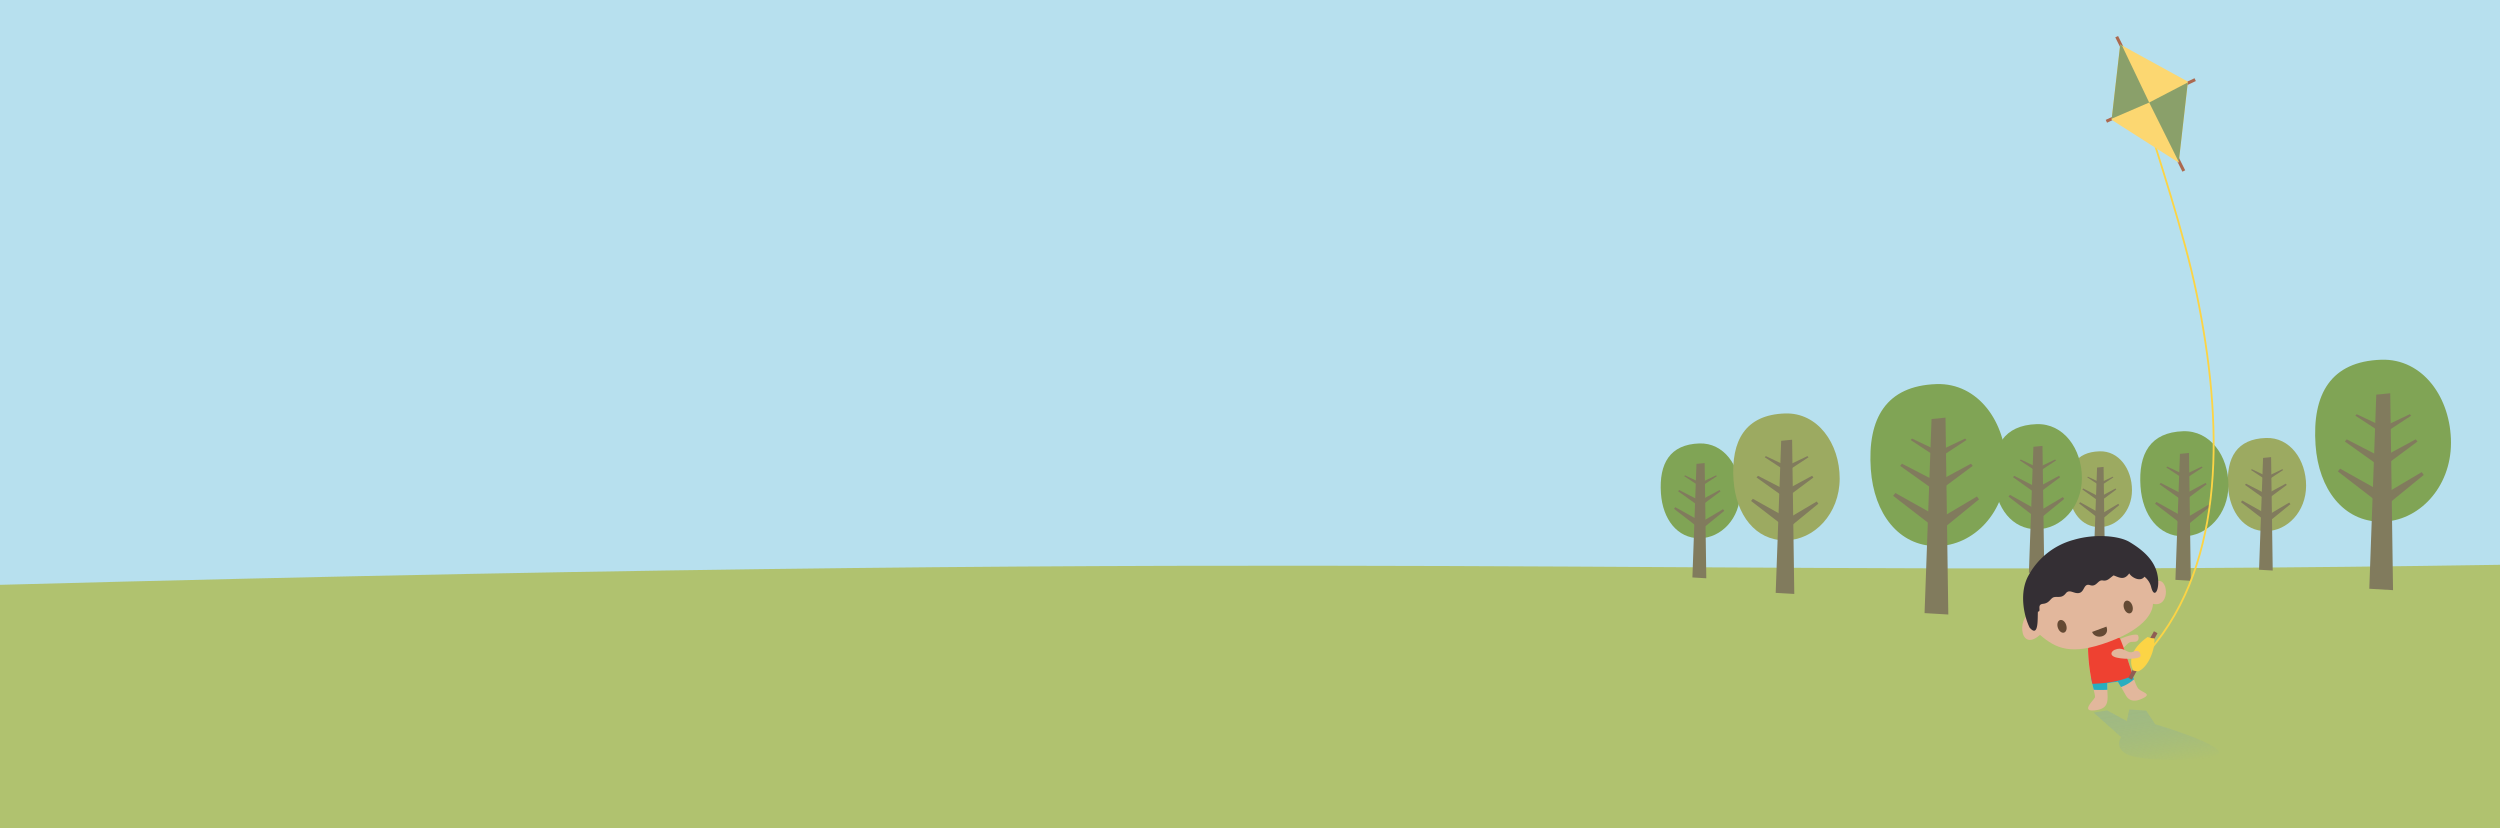 <svg xmlns="http://www.w3.org/2000/svg" xmlns:xlink="http://www.w3.org/1999/xlink" viewBox="0 0 1020 338"><defs><style>.a{isolation:isolate;}.b{fill:#b0c26f;}.c{fill:#b7e0ee;}.d{fill:#9caa61;}.e{fill:#817b5d;}.f{fill:#80a455;}.g{opacity:0.3;mix-blend-mode:multiply;fill:url(#a);}.h,.i,.q{fill:none;stroke-miterlimit:10;}.h{stroke:#fcd445;stroke-width:0.75px;}.i{stroke:#ac694f;stroke-width:1.27px;}.j{fill:#fcd771;}.k{fill:#8aa06a;}.l{fill:#e2b79c;}.m{fill:#28aec0;}.n{fill:#ee4131;}.o{fill:#644a34;}.p{fill:#342f34;}.q{stroke:#8f5d54;stroke-width:1.65px;}.r{fill:#fcd445;}</style><linearGradient id="a" x1="13764.5" y1="2889.48" x2="13764.5" y2="2864.12" gradientTransform="translate(-13162.34 -437.31) rotate(-8.8)" gradientUnits="userSpaceOnUse"><stop offset="0" stop-color="#79a5b2" stop-opacity="0"/><stop offset="0.01" stop-color="#79a5b2" stop-opacity="0.02"/><stop offset="0.2" stop-color="#79a5b2" stop-opacity="0.32"/><stop offset="0.38" stop-color="#79a5b2" stop-opacity="0.56"/><stop offset="0.56" stop-color="#79a5b2" stop-opacity="0.75"/><stop offset="0.72" stop-color="#79a5b2" stop-opacity="0.89"/><stop offset="0.87" stop-color="#79a5b2" stop-opacity="0.97"/><stop offset="1" stop-color="#79a5b2"/></linearGradient></defs><g class="a"><rect class="b" y="177.11" width="1020" height="160.89"/><path class="c" d="M0,0V238.61c560.13-15,672.62-2.74,1020-8.17V0Z"/><path class="d" d="M940.89,198.15c0,10.52-7.62,18.55-16.41,18.55s-14.71-7.57-15.43-18c-.82-12,3.61-19.63,15.43-20C934.32,178.3,940.89,187.64,940.89,198.15Z"/><polygon class="e" points="923.33 186.83 921.69 232.45 927.27 232.78 926.61 186.5 923.33 186.83"/><polygon class="e" points="914.3 204.88 922.81 211.44 923.33 208.98 914.83 204.22 914.3 204.88"/><polygon class="e" points="934.49 205.7 926.45 212.26 925.95 209.8 934 205.04 934.49 205.7"/><polygon class="e" points="933.01 197.84 926.21 202.91 925.79 201.01 932.59 197.33 933.01 197.84"/><polygon class="e" points="915.95 197.84 923.06 202.91 923.49 201.01 916.38 197.33 915.95 197.84"/><polygon class="e" points="931.53 191.77 926.3 195.2 925.98 193.91 931.21 191.43 931.53 191.77"/><polygon class="e" points="918.41 191.77 923.64 195.2 923.96 193.91 918.73 191.43 918.41 191.77"/><path class="d" d="M869.85,200c0,8.54-6.18,15.06-13.32,15.06s-11.94-6.15-12.53-14.66c-.66-9.73,2.94-15.94,12.53-16.26C864.52,183.83,869.85,191.42,869.85,200Z"/><polygon class="e" points="855.6 190.76 854.26 227.81 858.79 228.07 858.26 190.5 855.6 190.76"/><polygon class="e" points="848.27 205.42 855.17 210.75 855.6 208.75 848.69 204.89 848.27 205.42"/><polygon class="e" points="864.66 206.09 858.13 211.42 857.73 209.42 864.26 205.55 864.66 206.09"/><polygon class="e" points="863.46 199.7 857.93 203.82 857.59 202.28 863.12 199.29 863.46 199.7"/><polygon class="e" points="849.6 199.7 855.38 203.82 855.73 202.28 849.95 199.29 849.6 199.7"/><polygon class="e" points="862.26 194.77 858.01 197.56 857.75 196.51 862 194.49 862.26 194.77"/><polygon class="e" points="851.6 194.77 855.85 197.56 856.11 196.51 851.86 194.49 851.6 194.77"/><path class="f" d="M1000,180.67c0,18.25-13.23,32.19-28.49,32.19S946,199.73,944.74,181.53c-1.43-20.8,6.27-34.07,26.77-34.76C988.61,146.2,1000,162.42,1000,180.67Z"/><polygon class="e" points="969.52 161.02 966.67 240.21 976.36 240.78 975.22 160.45 969.52 161.02"/><polygon class="e" points="953.85 192.35 968.62 203.74 969.52 199.47 954.76 191.21 953.85 192.35"/><polygon class="e" points="988.89 193.77 974.93 205.17 974.08 200.9 988.04 192.63 988.89 193.77"/><polygon class="e" points="986.33 180.13 974.52 188.93 973.79 185.63 985.6 179.25 986.33 180.13"/><polygon class="e" points="956.7 180.13 969.05 188.93 969.8 185.63 957.46 179.25 956.7 180.13"/><polygon class="e" points="983.76 169.59 974.68 175.54 974.12 173.31 983.21 168.99 983.76 169.59"/><polygon class="e" points="960.98 169.59 970.06 175.54 970.62 173.31 961.53 168.99 960.98 169.59"/><path class="f" d="M710,200.76c0,10.68-7.74,18.84-16.67,18.84s-14.94-7.68-15.67-18.34c-.83-12.17,3.67-19.93,15.67-20.34C703.33,180.59,710,190.08,710,200.76Z"/><polygon class="e" points="692.16 189.26 690.5 235.6 696.17 235.94 695.5 188.93 692.16 189.26"/><polygon class="e" points="683 207.6 691.64 214.27 692.16 211.76 683.52 206.93 683 207.6"/><polygon class="e" points="703.5 208.43 695.33 215.1 694.83 212.6 703 207.76 703.5 208.43"/><polygon class="e" points="702 200.44 695.09 205.6 694.66 203.66 701.58 199.93 702 200.44"/><polygon class="e" points="684.66 200.44 691.89 205.6 692.33 203.66 685.11 199.93 684.66 200.44"/><polygon class="e" points="700.5 194.28 695.18 197.76 694.86 196.46 700.17 193.93 700.5 194.28"/><polygon class="e" points="687.16 194.28 692.48 197.76 692.8 196.46 687.49 193.93 687.16 194.28"/><path class="f" d="M849.42,195.05c0,11.85-8.59,20.89-18.49,20.89s-16.57-8.52-17.38-20.33c-.93-13.5,4.07-22.12,17.38-22.56C842,172.68,849.42,183.21,849.42,195.05Z"/><polygon class="e" points="829.63 182.29 827.78 233.69 834.07 234.06 833.33 181.93 829.63 182.29"/><polygon class="e" points="819.47 202.63 829.05 210.03 829.63 207.25 820.05 201.89 819.47 202.63"/><polygon class="e" points="842.21 203.56 833.15 210.95 832.59 208.18 841.65 202.81 842.21 203.56"/><polygon class="e" points="840.54 194.7 832.88 200.41 832.41 198.27 840.07 194.13 840.54 194.7"/><polygon class="e" points="821.31 194.7 829.33 200.41 829.82 198.27 821.8 194.13 821.31 194.7"/><polygon class="e" points="838.88 187.86 832.98 191.72 832.62 190.27 838.52 187.47 838.88 187.86"/><polygon class="e" points="824.09 187.86 829.98 191.72 830.34 190.27 824.45 187.47 824.09 187.86"/><path class="f" d="M909.2,197.94c0,11.84-8.59,20.89-18.49,20.89s-16.57-8.52-17.38-20.34c-.93-13.49,4.07-22.11,17.38-22.55C901.8,175.57,909.2,186.1,909.2,197.94Z"/><polygon class="e" points="889.41 185.18 887.57 236.58 893.85 236.95 893.11 184.81 889.41 185.18"/><polygon class="e" points="879.25 205.52 888.83 212.91 889.41 210.14 879.83 204.78 879.25 205.52"/><polygon class="e" points="901.99 206.44 892.93 213.84 892.37 211.07 901.43 205.7 901.99 206.44"/><polygon class="e" points="900.32 197.59 892.66 203.3 892.19 201.16 899.85 197.02 900.32 197.59"/><polygon class="e" points="881.09 197.59 889.11 203.3 889.6 201.16 881.58 197.02 881.09 197.59"/><polygon class="e" points="898.66 190.75 892.76 194.61 892.4 193.16 898.3 190.36 898.66 190.75"/><polygon class="e" points="883.87 190.75 889.76 194.61 890.12 193.16 884.23 190.36 883.87 190.75"/><path class="f" d="M818.55,190.61c0,18.25-13.22,32.19-28.48,32.19s-25.53-13.13-26.78-31.33c-1.43-20.8,6.27-34.07,26.78-34.76C807.16,156.14,818.55,172.36,818.55,190.61Z"/><polygon class="e" points="788.07 170.96 785.22 250.15 794.91 250.72 793.77 170.39 788.07 170.96"/><polygon class="e" points="772.4 202.29 787.17 213.69 788.07 209.41 773.31 201.15 772.4 202.29"/><polygon class="e" points="807.44 203.72 793.48 215.11 792.63 210.84 806.59 202.57 807.44 203.72"/><polygon class="e" points="804.88 190.07 793.07 198.87 792.34 195.57 804.15 189.19 804.88 190.07"/><polygon class="e" points="775.25 190.07 787.6 198.87 788.36 195.57 776.01 189.19 775.25 190.07"/><polygon class="e" points="802.32 179.53 793.23 185.48 792.67 183.25 801.76 178.93 802.32 179.53"/><polygon class="e" points="779.53 179.53 788.61 185.48 789.17 183.25 780.08 178.93 779.53 179.53"/><path class="d" d="M750.59,195.24c0,14.3-10.36,25.22-22.31,25.22s-20-10.28-21-24.55c-1.11-16.29,4.91-26.69,21-27.22C741.67,168.24,750.59,181,750.59,195.24Z"/><polygon class="e" points="726.72 179.85 724.48 241.89 732.07 242.33 731.18 179.4 726.72 179.85"/><polygon class="e" points="714.44 204.4 726.01 213.32 726.72 209.97 715.15 203.5 714.44 204.4"/><polygon class="e" points="741.89 205.51 730.96 214.44 730.29 211.09 741.22 204.62 741.89 205.51"/><polygon class="e" points="739.88 194.82 730.63 201.72 730.06 199.13 739.32 194.13 739.88 194.82"/><polygon class="e" points="716.67 194.82 726.35 201.72 726.94 199.13 717.26 194.13 716.67 194.82"/><polygon class="e" points="737.87 186.56 730.76 191.23 730.32 189.48 737.44 186.09 737.87 186.56"/><polygon class="e" points="720.02 186.56 727.14 191.23 727.57 189.48 720.46 186.09 720.02 186.56"/><path class="g" d="M854.19,290.72l11.2,10s-4.08,6.22,6.38,8.23c10.63,2,37.7,1.39,33.05-3s-25.49-10.45-25.49-10.45l-3.7-5.57-6.88-.47-1,4.75-8.06-4.38Z"/><path class="h" d="M874,42c6.66,22.67,17,52.34,22.33,78.34C907,172.2,908.36,229,877,265.45"/><line class="i" x1="895.64" y1="32.49" x2="859.4" y2="49.49"/><line class="i" x1="863.6" y1="14.96" x2="890.99" y2="69.77"/><polygon class="j" points="892.66 33.31 888.9 66.35 861.53 48.87 865.05 18.16 892.66 33.31"/><polygon class="k" points="888.94 66.06 876.87 41.83 892.62 33.63 888.94 66.06"/><polygon class="k" points="865.05 18.16 865.75 18.55 876.87 41.83 861.58 48.43 865.05 18.16"/><path class="l" d="M863,261.77c3.43-2.11,8.83-3.52,9.31-2.54s.46,2.84-2,2.64-2.72,2.15-4.91,2.93C862.3,265.87,859.49,263.91,863,261.77Z"/><path class="l" d="M851.87,264.56c.12,10.55,3.18,18.82,2.88,19.9s-5.82,5.81-.47,5.39,5.76-2.94,5.6-6.52a35.09,35.09,0,0,1,0-4.64l4.27-.56s2.32,4,3.1,5.41,2.51,3.66,7.22,1.28c3.49-1.77-.28-2.14-2-3.85s-4.15-12.68-7.55-20.58C856,257,851.87,264.56,851.87,264.56Z"/><path class="m" d="M869.24,272.71l-16.09,3.79c.38,1.95.77,3.62,1.08,4.93a52.17,52.17,0,0,0,5.59,0,23.43,23.43,0,0,1,0-2.73l4.27-.56,1.26,2.18a16.06,16.06,0,0,0,5.32-3.16C870.25,275.87,869.77,274.35,869.24,272.71Z"/><path class="n" d="M864.92,260.39c-8.92-3.35-13,4.17-13,4.17A71.45,71.45,0,0,0,853.68,279c3.64-.11,11.32-.67,16.5-3.43C868.75,271.29,867,265.26,864.92,260.39Z"/><path class="l" d="M830.62,249.44c-8.22.19-7.08,17.49,1.68,9.58,6.52,5.6,12.73,8.54,28.21,2.82s17.85-12.61,17.9-15.48c7.59,1.8,6.23-12.26.85-8.8C870.48,229.38,831.26,224.37,830.62,249.44Z"/><path class="o" d="M843,255c.46,1.41.07,2.8-.87,3.1s-2.07-.58-2.53-2-.07-2.8.87-3.1S842.57,253.54,843,255Z"/><path class="o" d="M870,247.1c.46,1.41.08,2.8-.86,3.11s-2.07-.59-2.53-2-.07-2.79.86-3.1S869.57,245.7,870,247.1Z"/><path class="o" d="M853.57,257.83c1.24,3.35,7.48,2.17,5.86-2.18"/><path class="p" d="M874.93,235.29c-1.63,2.29-5.27.34-6.2-1.36-2.06,2.92-3.93,1.78-6.37.82-1.75,1.19-2.47,2.43-4.46,2.07s-2.47,2.81-5.14,1.92-2.17,2.59-4.36,3.17-4-1.83-5.57.19-3,1.22-4.65,1.51-1.82,2.47-4.61,2.75-.48,3.16-2.1,3.19c-.2,2.44.45,11-3.4,6.49-2.3-4.76-4.37-14.23-.41-21.29a29.72,29.72,0,0,1,18.46-14.51c8.68-2.57,18.5-1.64,22.7.88s9.75,6.48,11.28,12.74S879,245,877.65,239.42A7.73,7.73,0,0,0,874.93,235.29Z"/><line class="q" x1="879.53" y1="257.95" x2="869.06" y2="276.95"/><path class="r" d="M879,260.43c.27,5.51-3,12.12-6.61,13.49l-1.93-.27s-4.4-6.61,5.78-13.77A6.66,6.66,0,0,0,879,260.43Z"/><path class="l" d="M863.67,268.32c3.93.88,9.5.46,9.63-.62s-.49-2.84-2.77-1.84-3.27-1.15-5.6-1.18C861.71,264.65,859.69,267.43,863.67,268.32Z"/></g></svg>